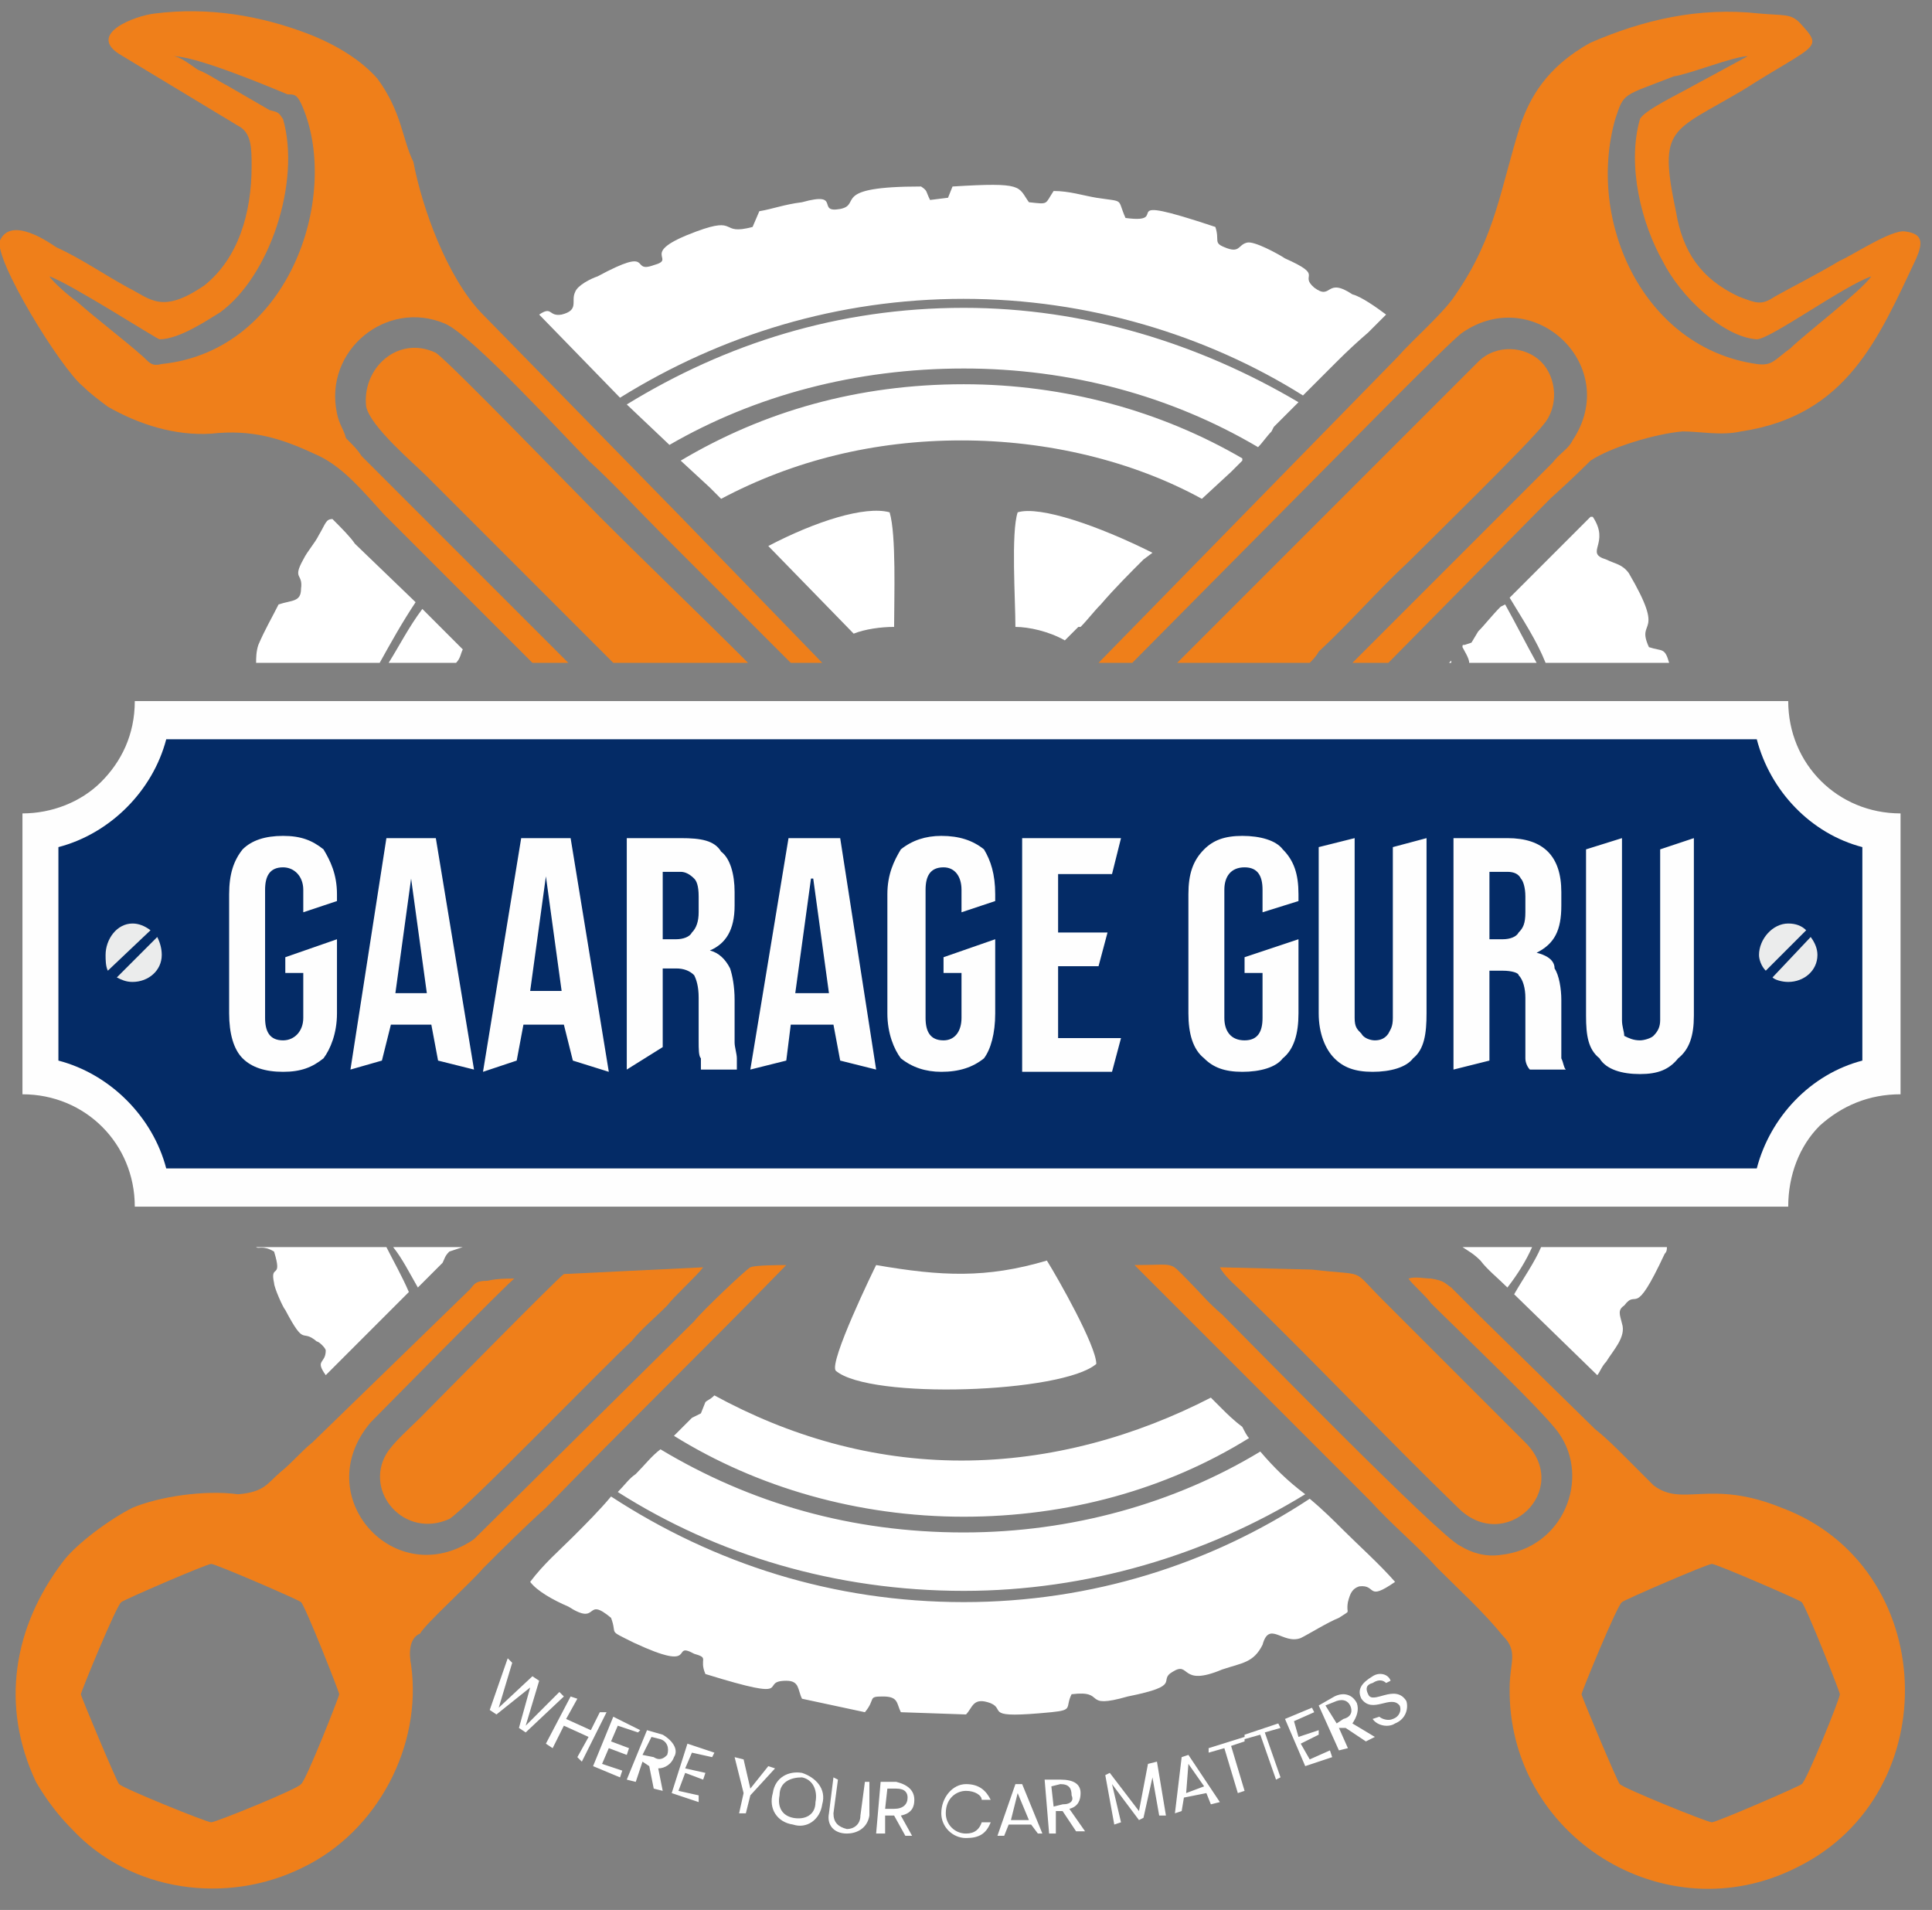 <svg version="1.2" xmlns="http://www.w3.org/2000/svg" viewBox="0 0 86 85" width="86" height="85"><rect x="0" y="0" width="86" height="85" fill="#808080" stroke="none"/><defs><clipPath clipPathUnits="userSpaceOnUse" id="cp1"><path d="m-66-6568h960v6957h-960z" /></clipPath></defs><style>.s0{fill:#ffffff}.s1{fill:#ef7f1a}.s2{fill:#fefefe}.s3{fill:#042b66}.s4{fill:#ebecec}</style><g clip-path="url(#cp1)"><path class="s0" d="m32.1 22.2l-0.5-0.5l-1.3-1.2c3.7-2.2 7.9-3.4 12.6-3.4c4.5 0 8.8 1.2 12.4 3.3v0.1l-0.5 0.5l-1.3 1.2c-3.1-1.7-6.9-2.6-10.7-2.6c-3.9 0-7.5 0.9-10.7 2.6zm10.8-5.8c-4.8 0-9.3 1.2-13.1 3.4l-1.9-1.8c4.4-2.7 9.4-4.3 15-4.3c5.4 0 10.5 1.6 14.9 4.2l-1.1 1.1l-0.1 0.2c-0.2 0.2-0.4 0.5-0.6 0.7c-3.9-2.3-8.4-3.5-13.1-3.5zm0-3.1c-5.6 0-10.8 1.6-15.3 4.4l-3.6-3.7c0.6-0.4 0.4 0.1 1 0c0.8-0.2 0.4-0.6 0.6-1c0.1-0.3 0.7-0.6 1-0.7c2.6-1.4 1.4-0.1 2.5-0.5c1.1-0.3-0.8-0.5 1.9-1.5c1.9-0.7 1 0.2 2.5-0.2l0.3-0.7c0.6-0.1 1.1-0.3 1.9-0.4c1.8-0.5 0.6 0.5 1.7 0.3c1-0.2-0.5-1 3.6-1c0.3 0.2 0.2 0.2 0.4 0.6l0.8-0.1l0.2-0.5c3.2-0.2 2.9 0 3.4 0.7c0.9 0.1 0.7 0.1 1.1-0.5c0.7 0 1.3 0.2 1.9 0.3c1.3 0.2 0.9 0 1.3 0.9c2.2 0.3-0.8-1.2 4 0.4c0.2 0.6-0.1 0.7 0.4 0.9c0.7 0.3 0.6-0.1 1-0.2c0.3-0.1 1.4 0.5 1.7 0.7c1.8 0.8 0.6 0.7 1.3 1.3c0.8 0.6 0.5-0.5 1.7 0.3c0.4 0.1 1.1 0.6 1.5 0.9q-0.4 0.4-0.8 0.8q-0.7 0.6-1.4 1.3l-1.5 1.5c-4.3-2.7-9.6-4.3-15.1-4.3zm22.3 42.2h3q-0.4 0.9-1.1 1.8c-0.4-0.4-0.9-0.8-1.2-1.2c-0.3-0.3-0.5-0.4-0.8-0.6zm3.4 0h5.6c0 0.1 0 0.2-0.1 0.3c-1.4 3-1.2 1.5-1.8 2.3c-0.3 0.2-0.2 0.4-0.1 0.8c0.2 0.6-0.4 1.2-0.7 1.7c-0.2 0.2-0.3 0.5-0.4 0.6l-3.7-3.6c0.4-0.7 0.9-1.4 1.2-2.1zm0.2-26c-0.4-1-1-1.9-1.6-2.9c0.5-0.5 1-1 1.5-1.5c0.7-0.7 1.4-1.4 2.1-2.1h0.1c0 0 0 0 0 0c0.8 1.2-0.4 1.6 0.6 1.9c0.4 0.2 0.7 0.2 1 0.6c1.7 2.9 0.3 2 0.9 3.3c0.6 0.2 0.7 0 0.9 0.7zm-0.4 0h-3c0-0.2-0.2-0.5-0.3-0.7c0-0.1 0-0.1 0.1-0.1l0.3-0.1l0.3-0.5c0.3-0.3 0.6-0.7 1-1.1l0.2-0.1c0.5 0.9 0.9 1.7 1.4 2.6zm-3.8 0h-0.1l0.1-0.1zm-10.2 33.2c0.2 0.2 0.5 0.5 0.9 0.8c0.1 0.2 0.2 0.4 0.3 0.5c-3.7 2.3-8.1 3.5-12.7 3.5c-4.7 0-9.2-1.3-12.9-3.6c0.2-0.2 0.5-0.5 0.8-0.8l0.4-0.2l0.2-0.5c0.1-0.1 0.2-0.1 0.4-0.3c3.3 1.8 7 2.9 11 2.9c4 0 7.8-1.1 11.1-2.8q0.2 0.2 0.5 0.5zm-11.5 5.5c4.8 0 9.4-1.3 13.2-3.6c0.6 0.7 1.2 1.3 2 1.9c-4.4 2.7-9.7 4.3-15.2 4.3c-5.7 0-11-1.6-15.4-4.4c0.3-0.3 0.5-0.6 0.8-0.8c0.4-0.4 0.7-0.8 1.1-1.1c4 2.4 8.5 3.7 13.5 3.7zm0 3.1c5.7 0 11-1.7 15.4-4.6c0.6 0.5 1.1 1 1.5 1.4c0.7 0.7 1.6 1.5 2.3 2.3c-1.3 0.9-0.8 0.1-1.6 0.2c-0.3 0.1-0.4 0.3-0.5 0.7c-0.1 0.6 0.2 0.3-0.4 0.7c-0.5 0.2-1.3 0.7-1.7 0.9c-0.8 0.3-1.4-0.8-1.7 0.3c-0.4 0.8-0.9 0.8-1.8 1.1c-1.9 0.8-1.4-0.4-2.2 0.1c-0.7 0.4 0.5 0.6-2 1.1c-2.1 0.6-0.9-0.3-2.5-0.1c-0.3 0.6 0.1 0.7-0.9 0.8c-3.1 0.3-2-0.1-2.7-0.4c-0.8-0.3-0.8 0.2-1.1 0.5l-2.9-0.1c-0.2-0.4-0.1-0.7-0.8-0.7c-0.7 0-0.3 0.1-0.8 0.7l-2.8-0.6c-0.2-0.4-0.1-0.8-0.7-0.8c-1.3 0 0.6 1-3.6-0.3c-0.3-0.7 0.2-0.7-0.5-0.9c-1.1-0.6 0.3 0.9-2.7-0.5c-1.2-0.6-0.7-0.3-1-1.1c-1.2-1-0.5 0.4-1.9-0.5c-0.7-0.3-1.4-0.7-1.7-1.1c0.6-0.8 1.3-1.4 1.9-2c0.6-0.6 1.2-1.2 1.7-1.8c4.6 3 9.9 4.7 15.7 4.7zm-22.6-41.8h-3c0.5-0.8 0.9-1.6 1.5-2.4l1.8 1.8c-0.1 0.2-0.1 0.4-0.3 0.6zm-3.4 0h-5.5c0-0.2 0-0.5 0.1-0.8c0.3-0.7 0.6-1.2 0.9-1.8c0.6-0.2 1-0.1 1-0.7c0.1-0.7-0.4-0.4 0.1-1.3c0.2-0.4 0.5-0.7 0.7-1.1c0.3-0.5 0.3-0.7 0.6-0.7c0.4 0.4 0.8 0.8 1 1.1l2.7 2.6c-0.6 0.9-1.1 1.8-1.6 2.7zm0.3 26c0.3 0.6 0.7 1.3 1 2l-3.7 3.7c-0.5-0.7 0-0.5 0-1.1c0-0.1-0.3-0.4-0.4-0.4c-0.7-0.6-0.5 0.3-1.4-1.4c-0.1-0.1-0.5-1-0.5-1.2c-0.2-0.9 0.4-0.1 0-1.4c-0.5-0.3-0.7-0.1-0.8-0.2zm0.3 0h3.1q-0.3 0.1-0.6 0.2c-0.2 0.2-0.2 0.3-0.3 0.5l-1.1 1.1c-0.4-0.7-0.7-1.3-1.1-1.8z" /><path fill-rule="evenodd" class="s1" d="m12.5 65.5c0.5-0.4 0.9-0.9 1.4-1.3l7-6.8c0.2-0.2 0.2-0.4 0.8-0.4c0.4-0.1 0.9-0.1 1.2-0.1c-0.1 0-6 6-6.4 6.4c-2.8 3.3 1.1 7.6 4.6 5.2l9.8-9.7c0.3-0.4 2.3-2.3 2.5-2.4c0.2-0.1 1.4-0.1 1.6-0.1c-3.5 3.6-7.2 7.2-10.7 10.8c-1 0.9-1.9 1.8-2.8 2.7c-0.5 0.6-2.6 2.5-2.8 2.9c-0.5 0.2-0.5 0.9-0.4 1.4c0.5 3.6-1.5 7.4-4.8 9c-3.4 1.7-7.7 1.1-10.3-1.7q-0.9-0.9-1.6-2.1c-1.6-3.4-1-6.9 1.2-9.8c0.6-0.8 2.1-1.9 3.1-2.4c1.2-0.5 3.2-0.8 4.7-0.6c1.2-0.1 1.3-0.5 1.9-1zm-7.2 13.9c0.2 0.2 3.9 1.7 4.1 1.7c0.2 0 3.9-1.5 4-1.7c0.2-0.1 1.7-3.9 1.7-4c0-0.1-1.5-3.9-1.7-4.1c-0.1-0.1-3.8-1.7-4-1.7c-0.2 0-3.9 1.6-4 1.7c-0.2 0.1-1.8 4-1.8 4.1c0 0.1 1.6 3.9 1.7 4z" /><path fill-rule="evenodd" class="s1" d="m6.9 0.6c2.4-0.3 4.7 0.1 6.8 0.9c1.3 0.5 2.4 1.2 3.1 2c1.1 1.5 1.1 2.7 1.6 3.7c0.4 2.1 1.5 5.1 3 6.7l8.9 9.1l6.3 6.5h-1.4l-5.8-5.8c-1.1-1.1-2.1-2.2-3.2-3.2c-1.1-1.1-5.2-5.6-6.4-6.1c-2.6-1.1-5.4 1.2-4.8 4c0.1 0.5 0.3 0.7 0.4 1.1c0.4 0.4 0.5 0.5 0.7 0.8l9.2 9.2h-1.6l-6.6-6.6c-1-1.1-1.9-2.2-3.1-2.7c-1.5-0.7-2.8-1.1-4.6-0.9c-1.6 0.1-3.2-0.4-4.6-1.2c-0.4-0.3-0.8-0.6-1.1-0.9c-1-0.8-4-5.7-3.7-6.5c0.5-1.1 2.2 0.1 2.5 0.3c1.1 0.5 2.1 1.2 3.2 1.8c1 0.5 1.5 1.2 3.4-0.1c1.5-1.2 2.1-3.2 2.1-5.3c0-0.8 0-1.5-0.6-1.8l-5.3-3.2c-1.4-0.9 0.7-1.7 1.6-1.8zm-3.5 12.8c0.9 0.8 2.1 1.7 3 2.5c0.3 0.3 0.4 0.4 0.8 0.3c5.8-0.6 8-7.7 6.2-11.6c-0.2-0.4-0.3-0.4-0.6-0.4c-1.2-0.5-4.1-1.7-5.1-1.7c0.3 0 0.8 0.4 1.1 0.6c0.5 0.2 0.9 0.5 1.3 0.7l1.9 1.1c0.4 0.1 0.4 0.1 0.6 0.4c0.8 2.8-0.6 7-2.8 8.6c-0.5 0.3-1.8 1.2-2.7 1.2c-0.1 0-4-2.5-4.9-2.8c0.2 0.3 0.9 0.9 1.2 1.1z" /><path fill-rule="evenodd" class="s1" d="m67.7 5.5c0.4-1.1 1.1-2.5 3.1-3.6c2.3-1 4.8-1.6 7.5-1.3c1.1 0.1 1.4 0 1.8 0.4c1.1 1.2 0.8 0.9-2.5 3c-3.2 1.9-3.8 1.6-3 5.4c0.3 1.8 1.1 3 2.8 3.8c0.8 0.3 1 0.4 1.6 0c0.9-0.5 1.9-1 2.9-1.6c0.5-0.2 2.3-1.4 2.9-1.3c0.8 0.1 0.8 0.5 0.5 1.2c-1.7 3.6-3.1 7-7.8 7.7c-0.9 0.2-1.8 0-2.6 0c-1.2 0.1-3.2 0.7-4.1 1.3c-0.1 0.1-0.8 0.8-1.8 1.7l-7.2 7.3h-1.6l7.9-7.9c0.3-0.3 0.6-0.6 1-1c0.4-0.5 0.7-0.6 0.9-1c2.2-3.3-1.7-7-4.9-4.8c-0.3 0.2-1.7 1.6-3.4 3.3l-11.3 11.4h-1.5l13.3-13.6c0.7-0.8 2.1-2 2.6-2.8c1.8-2.6 2-4.8 2.9-7.6zm10.5 9.6c-1.5-0.1-3.4-1.9-4.2-3.5c-0.9-1.6-1.6-4.2-1-6.3c0.2-0.4 1.7-1.1 2.4-1.5l2.4-1.3c-0.6 0-2.6 0.8-3.3 0.9c-2.3 0.9-2.2 0.7-2.6 1.9c-1.3 4.6 1.3 10.2 6.3 10.9c0.7 0.1 0.8-0.2 1.5-0.7c0.6-0.6 3.1-2.5 3.6-3.2c-1.2 0.4-4.5 2.8-5.1 2.8z" /><path fill-rule="evenodd" class="s1" d="m65 68.8c0.5 0.3 1.1 0.5 1.8 0.4c2.8-0.3 4-3.4 2.6-5.4c-0.6-0.9-4.5-4.6-5.7-5.8c-0.2-0.3-0.9-0.9-1-1.1c0.3-0.1 0.7 0 1 0c0.6 0.1 0.6 0.2 0.9 0.4c0.5 0.5 0.8 0.8 1.3 1.3l5.1 5c0.5 0.4 0.9 0.8 1.3 1.2l1.3 1.3c1.3 1 2.5-0.3 5.7 1c7 2.6 7.4 12.7 0.7 16c-5.9 3-12.9-1.4-12.8-8c0-1.1 0.4-1.6-0.3-2.3c-0.9-1.1-1.9-2-2.9-3c-1-1.1-2-1.9-3-3l-10.5-10.5c1.9 0 1.5-0.2 2.4 0.7c0.5 0.5 0.9 1 1.5 1.5c1.2 1.2 9.7 9.9 10.6 10.3zm7.1 10.6c0.2 0.2 3.9 1.7 4.1 1.7c0.2 0 3.9-1.6 4-1.7c0.2-0.1 1.7-3.8 1.7-4c0-0.1-1.5-3.9-1.7-4.1c-0.1-0.1-3.8-1.7-4-1.7c-0.2 0-3.9 1.6-4 1.7c-0.2 0.1-1.8 4-1.8 4.1c0 0.1 1.6 3.9 1.7 4z" /><path class="s1" d="m27.3 29.5l-8.3-8.3c-0.6-0.6-2.5-2.2-2.7-3.1c-0.2-1.7 1.4-3.2 3.1-2.4c0.6 0.4 6.4 6.4 7.3 7.3c2.2 2.2 4.4 4.3 6.6 6.5z" /><path class="s1" d="m52.4 29.5l13.4-13.4c0.8-0.8 2.1-0.7 2.8 0c0.7 0.7 0.8 2 0.1 2.8c-0.6 0.8-5.2 5.3-6 6.1c-1.4 1.3-2.6 2.7-4 4c-0.1 0.2-0.3 0.4-0.4 0.5z" /><path class="s1" d="m29.7 58.1c-0.6 0.6-1.1 1-1.6 1.6c-1.1 1-7.4 7.5-8.1 7.9c-2 0.9-3.8-1.2-2.8-2.9c0.3-0.5 1.1-1.2 1.5-1.6c0.4-0.4 6.2-6.3 6.4-6.4l6.2-0.3c-0.3 0.4-1.3 1.3-1.6 1.7z" /><path class="s1" d="m55.3 57.5c-0.2-0.2-0.8-0.7-1-1.1l4.1 0.1c2.5 0.3 1.7-0.1 3.1 1.3l4.3 4.3q1 1 2.1 2.1c2.1 2.1-0.9 5-3 2.9c-3.2-3.1-6.3-6.4-9.6-9.6z" /><path class="s1" d="m69.2 9.7v0.3c-0.2 0.2-0.4 0.4-0.8 0.2c-0.1-0.5 0.3-0.6 0.8-0.5z" /><path class="s0" d="m45.3 22.8c1-0.3 3.6 0.6 6 1.8l-0.4 0.3c-0.6 0.6-1.3 1.3-1.9 2c-0.3 0.3-0.6 0.7-0.9 1h-0.1l-0.6 0.6c-0.7-0.4-1.6-0.6-2.2-0.6c0-1.2-0.2-4.2 0.1-5.1zm13.6 9.1c1.3 0.4 4.1 10.7 2.8 12.1c-0.7 0.3-4.5-0.7-5.5-1c-0.1-1.5-0.1-2.9-0.5-4.4c-0.2-0.6-0.4-1.1-0.5-1.7c-0.3-0.7-0.7-1.3-0.7-1.8c0.7-0.6 4-3.3 4.4-3.2zm-2.8 15.9l3.7 0.8c0.7 0.2 0.9 0.1 1.1 0.5c0.2 0.6-1 2.7-2.4 4.5h-6.4c-0.1-0.1-0.1-0.2-0.1-0.3c1.1-0.6 3.7-3.7 4.1-5.5zm-9.5 8.3c0.5 0.8 2.2 3.8 2.2 4.6c-1.5 1.3-10.1 1.6-11.6 0.3c-0.3-0.4 1.7-4.5 1.8-4.7c2.9 0.5 4.9 0.6 7.6-0.2zm-19.9-2.5c-0.9-1.2-2.2-3.1-2.1-4c0.4-0.3 3.9-1.2 4.7-1.3c0.4 0.4 0.7 1.2 1 1.6c0.4 0.6 0.8 1.1 1.2 1.6c0.5 0.5 1.4 1.6 2.2 2.1zm-2.8-8.6c-1-1.6 0.4-7.8 1.4-10.3c1.5-3.7 1-2.8 5.9 0.8c-0.2 0.6-0.6 1.2-0.9 1.8c-0.1 0.6-0.3 1.2-0.5 2c-0.3 1.5-0.5 3-0.4 4.6c-0.7 0.3-4.8 1.3-5.5 1.1zm10.3-20.7c2.1-1.1 4.3-1.8 5.4-1.5c0.3 1 0.2 3.8 0.2 5.1c-0.6 0-1.3 0.1-1.8 0.3z" /><path class="s2" d="m84.6 36.2v12.5c-1.4 0-2.6 0.5-3.6 1.4c-0.9 0.9-1.4 2.2-1.4 3.6h-73.6c0-2.8-2.2-5-5-5v-12.5c1.3 0 2.6-0.5 3.5-1.4c0.9-0.9 1.5-2.1 1.5-3.6h73.6c0 2.8 2.2 5 5 5z" /><path class="s3" d="m82.9 47.2c-2.3 0.6-4.1 2.5-4.7 4.8h-70.8c-0.6-2.3-2.5-4.2-4.8-4.8v-9.5c2.3-0.6 4.2-2.5 4.8-4.8h70.8c0.6 2.3 2.4 4.2 4.7 4.8z" /><path fill-rule="evenodd" class="s2" d="m61.1 47.7c-0.8 0-1.3-0.2-1.7-0.6c-0.4-0.4-0.7-1.1-0.7-2v-7.4l1.6-0.4v8c0 0.4 0.1 0.5 0.3 0.7c0.1 0.2 0.4 0.3 0.6 0.3q0.4 0 0.6-0.3c0.1-0.2 0.2-0.3 0.2-0.7v-7.6l1.5-0.4v7.8c0 0.9-0.1 1.6-0.6 2c-0.3 0.4-1 0.6-1.8 0.6zm-5.8 0c-0.8 0-1.3-0.2-1.7-0.6c-0.5-0.4-0.7-1.1-0.7-2v-5.3c0-0.9 0.2-1.5 0.7-2c0.4-0.4 0.9-0.6 1.7-0.6c0.8 0 1.5 0.2 1.8 0.6c0.5 0.5 0.7 1.1 0.7 2v0.3l-1.6 0.5v-1c0-0.6-0.2-1-0.8-1c-0.6 0-0.9 0.4-0.9 1v5.7c0 0.6 0.3 1 0.9 1c0.6 0 0.8-0.4 0.8-1v-2h-0.8v-0.7l2.4-0.8v3.3c0 0.9-0.2 1.6-0.7 2c-0.3 0.4-1 0.6-1.8 0.6zm9.4-10.4h2.4c0.8 0 1.4 0.2 1.8 0.6c0.4 0.4 0.6 1 0.6 1.8v0.6c0 1.1-0.3 1.7-1.1 2.1c0.4 0.1 0.8 0.3 0.8 0.7c0.2 0.3 0.3 0.9 0.3 1.4c0 0.3 0 2.4 0 2.6c0.1 0.2 0.1 0.4 0.2 0.5h-1.6c-0.1-0.1-0.2-0.3-0.2-0.5q0-0.1 0-0.8v-1.9c0-0.4-0.1-0.8-0.3-1c0-0.1-0.3-0.2-0.7-0.2h-0.6v4l-1.6 0.4zm2.2 4.5c0.3 0 0.6-0.1 0.7-0.3c0.2-0.2 0.3-0.4 0.3-0.9v-0.7c0-0.4-0.1-0.7-0.2-0.8c-0.1-0.2-0.3-0.3-0.6-0.3h-0.8v3zm6.1 6c-0.8 0-1.5-0.2-1.8-0.7c-0.5-0.4-0.6-1-0.6-1.9v-7.4l1.6-0.5v8.1c0 0.3 0.1 0.5 0.1 0.7c0.2 0.1 0.4 0.2 0.7 0.2c0.2 0 0.5-0.1 0.6-0.2c0.2-0.2 0.3-0.4 0.3-0.7v-7.6l1.5-0.5v7.9c0 0.9-0.2 1.5-0.7 1.9c-0.4 0.5-0.9 0.7-1.7 0.7z" /><path fill-rule="evenodd" class="s2" d="m12.6 47.7c-0.8 0-1.4-0.2-1.8-0.6c-0.4-0.4-0.6-1.1-0.6-2v-5.3c0-0.9 0.2-1.5 0.6-2c0.4-0.4 1-0.6 1.8-0.6c0.8 0 1.3 0.2 1.8 0.6c0.3 0.5 0.6 1.1 0.6 2v0.3l-1.5 0.5v-1c0-0.6-0.4-1-0.9-1c-0.6 0-0.8 0.4-0.8 1v5.7c0 0.6 0.2 1 0.8 1c0.5 0 0.9-0.4 0.9-1v-2h-0.8v-0.7l2.3-0.8v3.3c0 0.9-0.3 1.6-0.6 2c-0.5 0.4-1 0.6-1.8 0.6zm29.3 0c-0.7 0-1.3-0.2-1.8-0.6c-0.3-0.4-0.6-1.1-0.6-2v-5.3c0-0.9 0.3-1.5 0.6-2c0.5-0.4 1.1-0.6 1.8-0.6c0.8 0 1.4 0.2 1.9 0.6c0.3 0.5 0.5 1.1 0.5 2v0.3l-1.5 0.5v-1c0-0.6-0.3-1-0.8-1c-0.6 0-0.8 0.4-0.8 1v5.7c0 0.6 0.2 1 0.8 1c0.5 0 0.8-0.4 0.8-1v-2h-0.8v-0.7l2.3-0.8v3.3c0 0.9-0.2 1.6-0.5 2c-0.5 0.4-1.1 0.6-1.9 0.6zm-24.7-10.4h2.2l1.7 10.3l-1.6-0.4l-0.3-1.6h-1.8l-0.4 1.6l-1.4 0.4zm1.8 6.9l-0.7-5.1l-0.7 5.1zm4.2-6.9h2.2l1.7 10.4l-1.6-0.5l-0.4-1.6h-1.8l-0.3 1.6l-1.5 0.5zm1.8 6.8l-0.7-5.1l-0.7 5.1zm2.9-6.8h2.4c0.9 0 1.5 0.1 1.8 0.6c0.4 0.3 0.6 1 0.6 1.8v0.6c0 1.1-0.4 1.7-1.1 2c0.4 0.1 0.7 0.4 0.9 0.8c0.1 0.3 0.2 0.8 0.2 1.4v1.9c0 0.2 0.1 0.5 0.1 0.7c0 0.1 0 0.3 0 0.5h-1.6c0-0.2 0-0.4 0-0.5c-0.1-0.1-0.1-0.4-0.1-0.8v-1.9c0-0.5-0.1-0.8-0.2-1q-0.3-0.3-0.8-0.3h-0.6v3.5l-1.6 1zm2.2 4.5c0.3 0 0.6-0.1 0.7-0.3c0.2-0.2 0.3-0.5 0.3-0.9v-0.7c0-0.5-0.1-0.7-0.2-0.8c-0.2-0.2-0.4-0.3-0.6-0.3h-0.8v3zm5-4.5h2.3l1.6 10.3l-1.6-0.4l-0.3-1.6h-1.9l-0.2 1.6l-1.6 0.4zm1.8 6.9l-0.7-5.1h-0.1l-0.7 5.1zm8.6-6.9h4.4l-0.4 1.6h-2.4v2.6h2.2l-0.4 1.5h-1.8v3.2h2.8l-0.4 1.5h-4z" /><path class="s4" d="m5.9 41.1q0.4 0 0.8 0.3l-1.9 1.8c-0.1-0.2-0.1-0.5-0.1-0.7c0-0.7 0.5-1.4 1.2-1.4zm1.1 0.6q0.2 0.4 0.2 0.8c0 0.7-0.6 1.2-1.3 1.2c-0.3 0-0.5-0.1-0.7-0.2z" /><path class="s4" d="m79.6 41.1q0.5 0 0.8 0.3l-1.8 1.8c-0.2-0.2-0.3-0.5-0.3-0.7c0-0.7 0.6-1.4 1.3-1.4zm1 0.6q0.3 0.4 0.3 0.8c0 0.7-0.6 1.2-1.3 1.2c-0.3 0-0.6-0.1-0.7-0.2z" /><path fill-rule="evenodd" class="s0" d="m22.6 73.8l0.2 0.2l-0.6 2l1.5-1.4l0.3 0.2l-0.6 2l1.5-1.5l0.2 0.2l-1.7 1.6l-0.3-0.2l0.5-1.8l-1.5 1.2l-0.3-0.2zm3.6 3.5l-1.1-0.5l-0.5 1l-0.3-0.2l1.1-2.1l0.3 0.1l-0.5 0.9l1.1 0.5l0.4-0.8h0.3l-1.1 2.2l-0.2-0.2zm2.2-0.2l-0.9-0.3l-0.3 0.7l0.8 0.3l-0.1 0.3l-0.8-0.3l-0.3 0.7l0.9 0.3l-0.1 0.3l-1.2-0.5l0.9-2.2l1.2 0.6zm1.1 0.1c0.5 0.3 0.7 0.7 0.5 1c-0.1 0.3-0.4 0.5-0.7 0.5l0.2 1l-0.4-0.1l-0.2-1l-0.3-0.2l-0.3 0.9l-0.4-0.1l0.9-2.2zm-0.1 0.2l-0.4-0.1l-0.4 0.8l0.5 0.1c0.3 0.2 0.5 0 0.6-0.1c0.1-0.3 0-0.6-0.3-0.7zm2.3 0.8l-0.9-0.2l-0.3 0.7l0.9 0.2l-0.1 0.3l-0.8-0.3l-0.3 0.8l0.9 0.2v0.3l-1.2-0.4l0.7-2.2l1.2 0.4zm1 0l0.4 0.1l0.3 1.3l0.8-1l0.3 0.1l-1.1 1.2l-0.2 0.8h-0.3l0.2-0.9zm2.6 3c-0.7-0.1-1.1-0.7-0.9-1.4c0.1-0.7 0.7-1 1.3-0.9c0.6 0.2 1.1 0.7 0.9 1.4c-0.1 0.7-0.7 1.1-1.3 0.9zm0-0.3c0.5 0.1 1-0.1 1-0.7c0.1-0.5-0.1-1-0.6-1.1c-0.5 0-1 0.2-1 0.8c-0.1 0.5 0.1 0.9 0.6 1zm1.8-1.8l0.2 0.1l-0.2 1.5c0 0.4 0.2 0.6 0.6 0.7c0.3 0 0.6-0.2 0.6-0.6l0.2-1.5h0.2v1.5c-0.1 0.6-0.6 0.8-1 0.8c-0.6 0-0.9-0.4-0.8-0.9zm2.8 0.2q0.8 0.2 0.8 0.8c0 0.3-0.1 0.6-0.6 0.7l0.5 0.9h-0.3l-0.5-0.9h-0.4v0.8h-0.4l0.2-2.3zm0 0.3h-0.4l-0.1 0.9h0.4c0.4 0 0.6-0.2 0.6-0.5c0-0.2-0.1-0.4-0.5-0.4zm3.1-0.2c0.6 0 0.9 0.3 1.1 0.7h-0.4c0-0.2-0.3-0.4-0.7-0.4c-0.4 0-0.9 0.3-0.9 1c0 0.5 0.4 0.9 0.9 0.9c0.4 0 0.6-0.2 0.7-0.5h0.4c-0.2 0.5-0.5 0.7-1.1 0.7c-0.6 0-1.1-0.5-1.1-1.1c0-0.7 0.5-1.3 1.1-1.3zm2.9 1.8h-1l-0.2 0.5h-0.3l0.8-2.3h0.3l0.9 2.2h-0.2zm-0.6-1.4l-0.3 1.2h0.8zm1.9-0.6c0.6 0 0.9 0.2 0.9 0.6c0 0.3-0.1 0.6-0.5 0.7l0.7 1h-0.4l-0.6-0.9h-0.3v1h-0.3l-0.2-2.4zm0 0.2l-0.4 0.1l0.1 0.9l0.4-0.1c0.4 0 0.5-0.2 0.4-0.4c0-0.3-0.1-0.5-0.5-0.5zm2-0.4l0.2-0.1l1.3 1.7l0.4-2.1l0.4-0.1l0.4 2.4h-0.3l-0.3-1.7l-0.4 1.8l-0.2 0.1l-1.2-1.6l0.4 1.7l-0.3 0.1zm4.5 0.8l-1 0.2l-0.1 0.6l-0.3 0.1l0.3-2.5l0.3-0.1l1.4 2.1l-0.4 0.1zm-0.8-1.3l-0.1 1.3l0.8-0.3zm0.9-0.7l1.6-0.5v0.2l-0.6 0.2l0.6 2l-0.3 0.1l-0.6-2l-0.7 0.2zm1.6-0.6l1.5-0.5l0.1 0.2l-0.7 0.2l0.7 2l-0.2 0.1l-0.7-2l-0.7 0.2zm3.1-1l-0.9 0.4l0.2 0.7l0.9-0.3v0.2l-0.8 0.4l0.4 0.7l0.9-0.4l0.1 0.3l-1.2 0.4l-0.9-2.1l1.2-0.5zm0.9-0.7c0.4-0.2 0.8-0.1 1 0.3c0.1 0.3 0 0.6-0.2 0.9l1 0.6l-0.4 0.2l-0.9-0.6h-0.3l0.4 0.9l-0.4 0.1l-0.9-2zm0.1 0.2l-0.5 0.2l0.5 0.8l0.3-0.2c0.4-0.1 0.4-0.4 0.3-0.6c-0.1-0.2-0.3-0.3-0.6-0.2zm2.6 1c-0.3 0.2-0.8 0.1-1-0.2l0.3-0.1c0.1 0.1 0.4 0.2 0.6 0.1c0.3-0.1 0.4-0.4 0.3-0.6c-0.4-0.5-1.2 0.4-1.7-0.3c-0.2-0.4 0-0.7 0.5-1c0.3-0.2 0.7-0.1 0.8 0.2l-0.2 0.1c-0.1-0.1-0.3-0.2-0.6 0q-0.4 0.1-0.2 0.5c0.2 0.5 1.2-0.5 1.7 0.3c0.1 0.3 0 0.8-0.5 1z" /></g></svg>